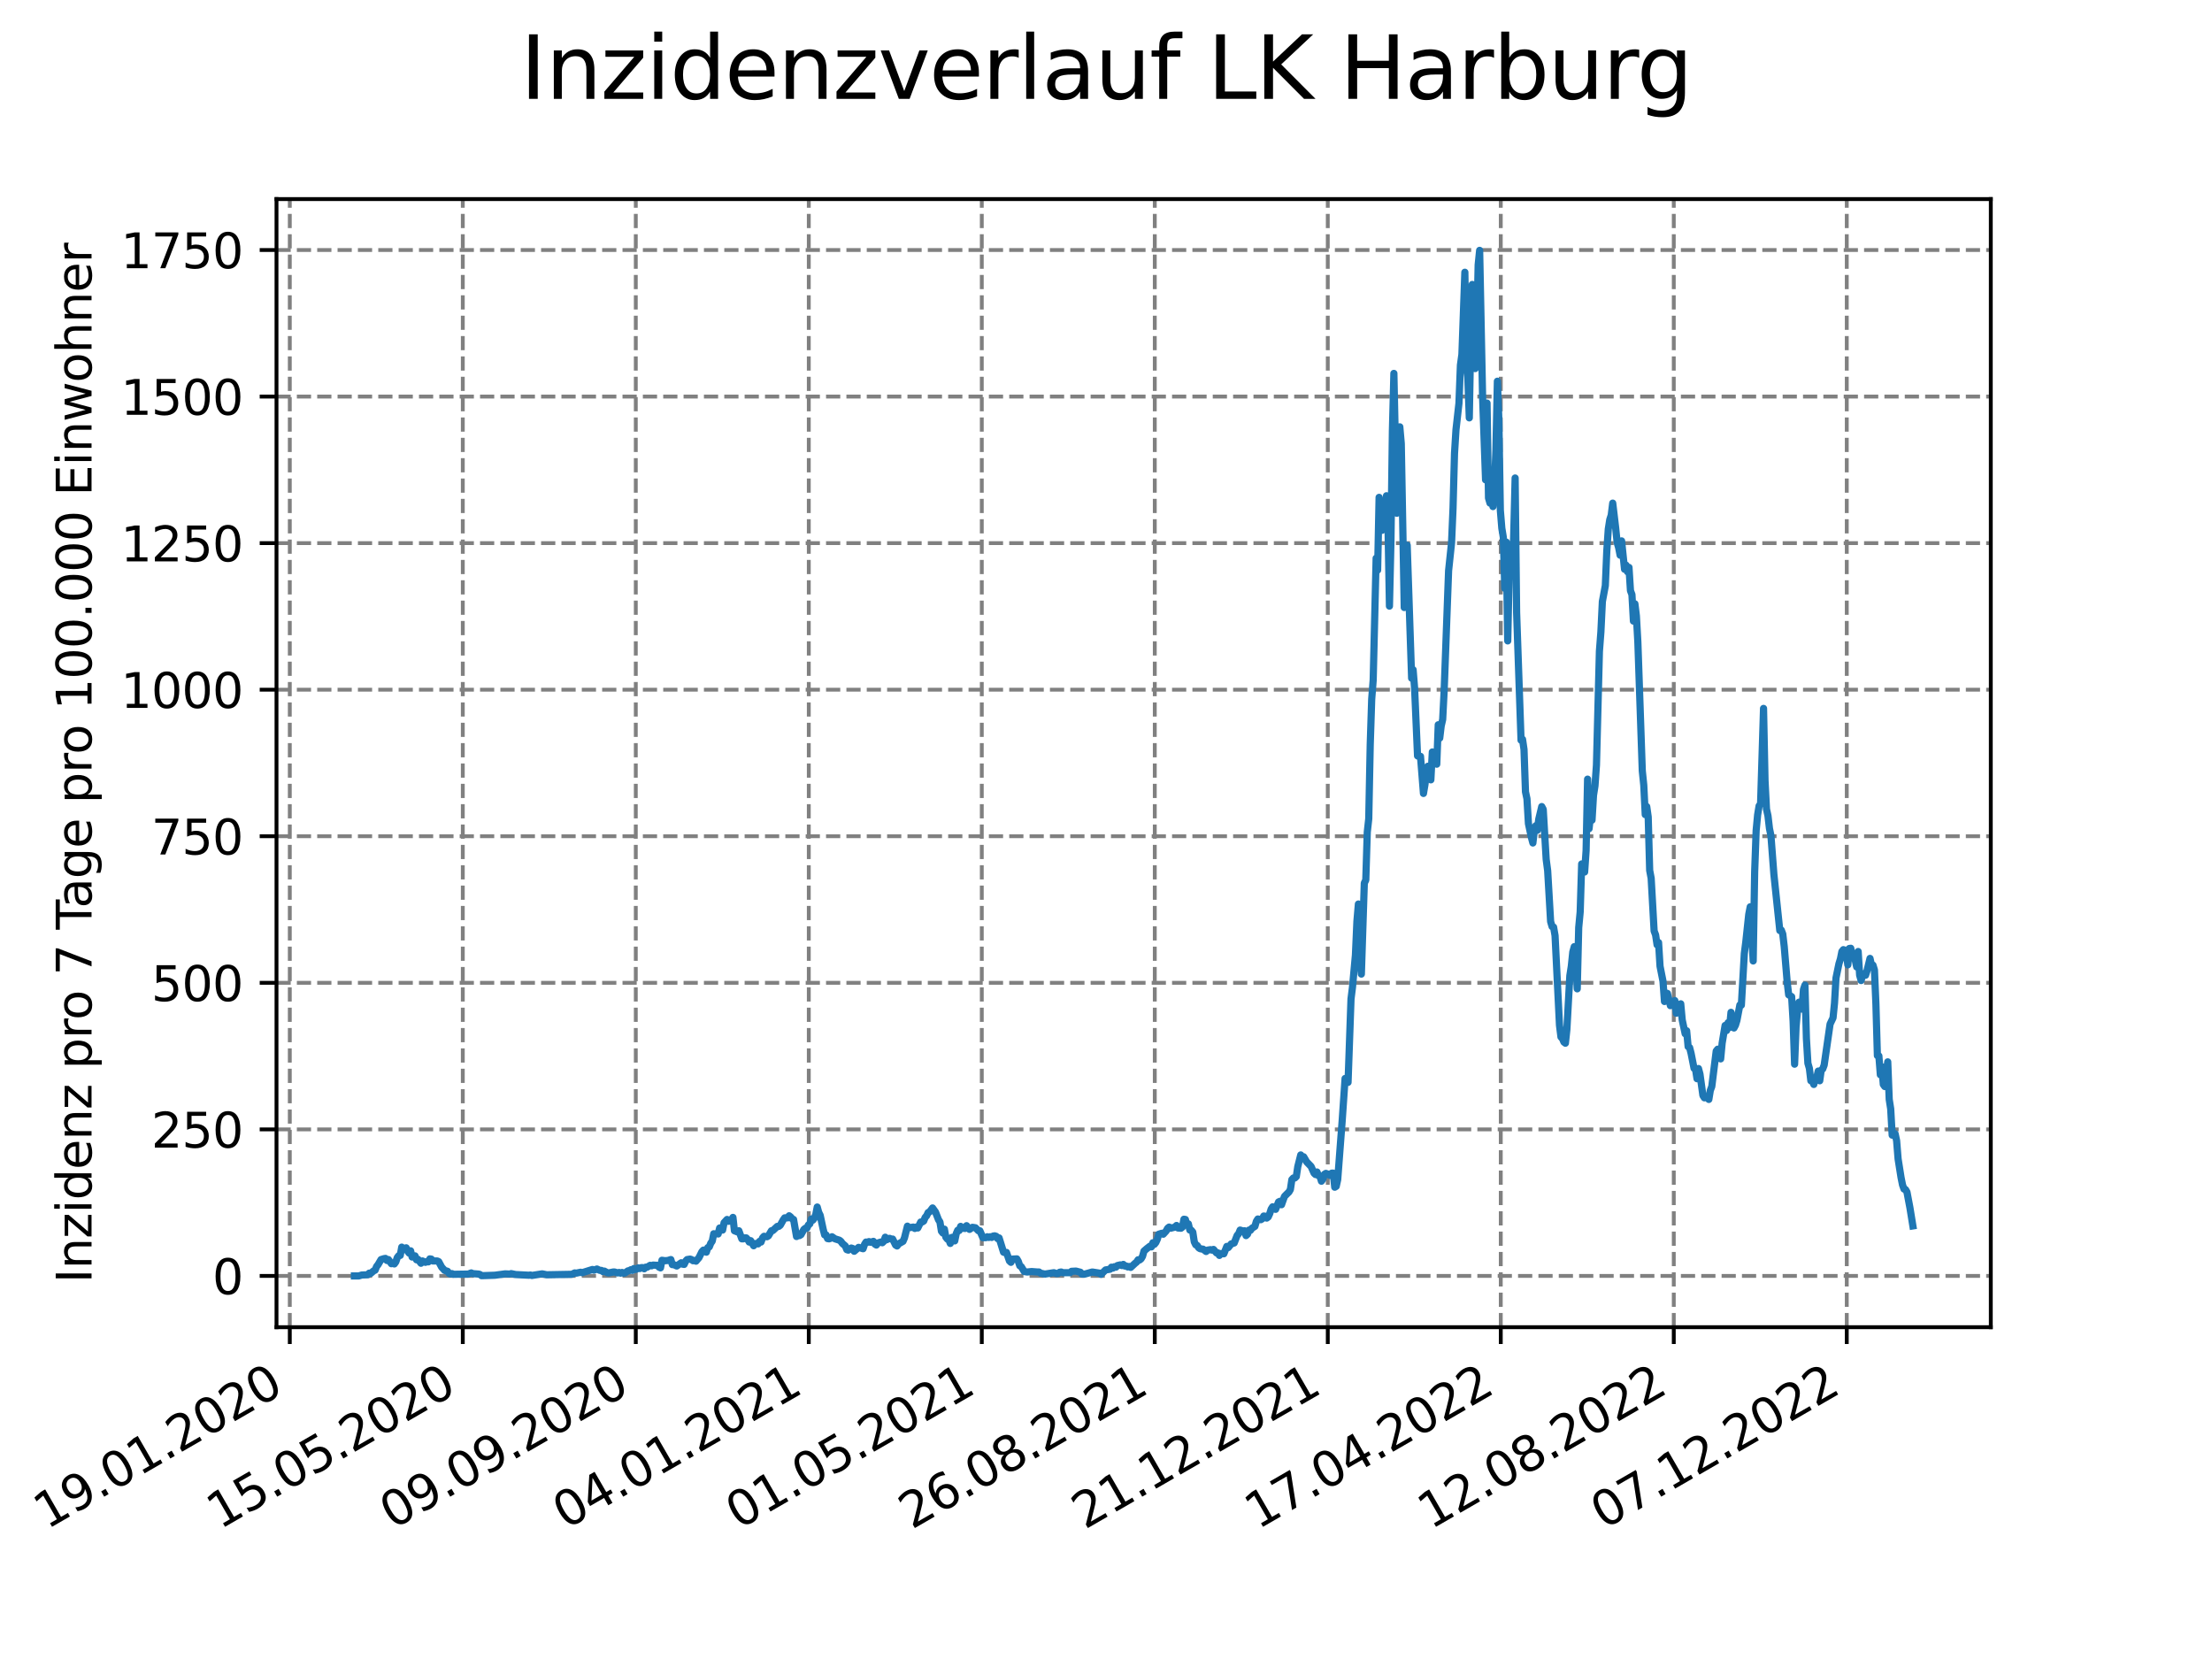 <?xml version="1.0" encoding="utf-8" standalone="no"?>
<!DOCTYPE svg PUBLIC "-//W3C//DTD SVG 1.1//EN"
  "http://www.w3.org/Graphics/SVG/1.1/DTD/svg11.dtd">
<svg xmlns:xlink="http://www.w3.org/1999/xlink" width="460.8pt" height="345.6pt" viewBox="0 0 460.8 345.6" xmlns="http://www.w3.org/2000/svg" version="1.1">
 <defs>
  <style type="text/css">*{stroke-linejoin: round; stroke-linecap: butt}</style>
 </defs>
 <g id="figure_1">
  <g id="patch_1">
   <path d="M 0 345.6 
L 460.8 345.6 
L 460.8 0 
L 0 0 
z
" style="fill: #ffffff"/>
  </g>
  <g id="axes_1">
   <g id="patch_2">
    <path d="M 57.6 276.48 
L 414.72 276.48 
L 414.72 41.472 
L 57.6 41.472 
z
" style="fill: #ffffff"/>
   </g>
   <g id="matplotlib.axis_1">
    <g id="xtick_1">
     <g id="line2d_1">
      <path d="M 60.37 276.48 
L 60.37 41.472 
" clip-path="url(#p1948a981d5)" style="fill: none; stroke-dasharray: 2.96,1.28; stroke-dashoffset: 0; stroke: #808080; stroke-width: 0.8"/>
     </g>
     <g id="line2d_2">
      <defs>
       <path id="ma5e45cc787" d="M 0 0 
L 0 3.5 
" style="stroke: #000000; stroke-width: 0.8"/>
      </defs>
      <g>
       <use xlink:href="#ma5e45cc787" x="60.37" y="276.48" style="stroke: #000000; stroke-width: 0.8"/>
      </g>
     </g>
     <g id="text_1">
      <!-- 19.01.2020 -->
      <g transform="translate(9.744 318.689) rotate(-30) scale(0.1 -0.1)">
       <defs>
        <path id="DejaVuSans-31" d="M 794 531 
L 1825 531 
L 1825 4091 
L 703 3866 
L 703 4441 
L 1819 4666 
L 2450 4666 
L 2450 531 
L 3481 531 
L 3481 0 
L 794 0 
L 794 531 
z
" transform="scale(0.016)"/>
        <path id="DejaVuSans-39" d="M 703 97 
L 703 672 
Q 941 559 1184 500 
Q 1428 441 1663 441 
Q 2288 441 2617 861 
Q 2947 1281 2994 2138 
Q 2813 1869 2534 1725 
Q 2256 1581 1919 1581 
Q 1219 1581 811 2004 
Q 403 2428 403 3163 
Q 403 3881 828 4315 
Q 1253 4750 1959 4750 
Q 2769 4750 3195 4129 
Q 3622 3509 3622 2328 
Q 3622 1225 3098 567 
Q 2575 -91 1691 -91 
Q 1453 -91 1209 -44 
Q 966 3 703 97 
z
M 1959 2075 
Q 2384 2075 2632 2365 
Q 2881 2656 2881 3163 
Q 2881 3666 2632 3958 
Q 2384 4250 1959 4250 
Q 1534 4250 1286 3958 
Q 1038 3666 1038 3163 
Q 1038 2656 1286 2365 
Q 1534 2075 1959 2075 
z
" transform="scale(0.016)"/>
        <path id="DejaVuSans-2e" d="M 684 794 
L 1344 794 
L 1344 0 
L 684 0 
L 684 794 
z
" transform="scale(0.016)"/>
        <path id="DejaVuSans-30" d="M 2034 4250 
Q 1547 4250 1301 3770 
Q 1056 3291 1056 2328 
Q 1056 1369 1301 889 
Q 1547 409 2034 409 
Q 2525 409 2770 889 
Q 3016 1369 3016 2328 
Q 3016 3291 2770 3770 
Q 2525 4250 2034 4250 
z
M 2034 4750 
Q 2819 4750 3233 4129 
Q 3647 3509 3647 2328 
Q 3647 1150 3233 529 
Q 2819 -91 2034 -91 
Q 1250 -91 836 529 
Q 422 1150 422 2328 
Q 422 3509 836 4129 
Q 1250 4750 2034 4750 
z
" transform="scale(0.016)"/>
        <path id="DejaVuSans-32" d="M 1228 531 
L 3431 531 
L 3431 0 
L 469 0 
L 469 531 
Q 828 903 1448 1529 
Q 2069 2156 2228 2338 
Q 2531 2678 2651 2914 
Q 2772 3150 2772 3378 
Q 2772 3750 2511 3984 
Q 2250 4219 1831 4219 
Q 1534 4219 1204 4116 
Q 875 4013 500 3803 
L 500 4441 
Q 881 4594 1212 4672 
Q 1544 4750 1819 4750 
Q 2544 4750 2975 4387 
Q 3406 4025 3406 3419 
Q 3406 3131 3298 2873 
Q 3191 2616 2906 2266 
Q 2828 2175 2409 1742 
Q 1991 1309 1228 531 
z
" transform="scale(0.016)"/>
       </defs>
       <use xlink:href="#DejaVuSans-31"/>
       <use xlink:href="#DejaVuSans-39" x="63.623"/>
       <use xlink:href="#DejaVuSans-2e" x="127.246"/>
       <use xlink:href="#DejaVuSans-30" x="159.033"/>
       <use xlink:href="#DejaVuSans-31" x="222.656"/>
       <use xlink:href="#DejaVuSans-2e" x="286.279"/>
       <use xlink:href="#DejaVuSans-32" x="318.066"/>
       <use xlink:href="#DejaVuSans-30" x="381.689"/>
       <use xlink:href="#DejaVuSans-32" x="445.312"/>
       <use xlink:href="#DejaVuSans-30" x="508.936"/>
      </g>
     </g>
    </g>
    <g id="xtick_2">
     <g id="line2d_3">
      <path d="M 96.408 276.48 
L 96.408 41.472 
" clip-path="url(#p1948a981d5)" style="fill: none; stroke-dasharray: 2.96,1.28; stroke-dashoffset: 0; stroke: #808080; stroke-width: 0.8"/>
     </g>
     <g id="line2d_4">
      <g>
       <use xlink:href="#ma5e45cc787" x="96.408" y="276.48" style="stroke: #000000; stroke-width: 0.8"/>
      </g>
     </g>
     <g id="text_2">
      <!-- 15.05.2020 -->
      <g transform="translate(45.783 318.689) rotate(-30) scale(0.1 -0.1)">
       <defs>
        <path id="DejaVuSans-35" d="M 691 4666 
L 3169 4666 
L 3169 4134 
L 1269 4134 
L 1269 2991 
Q 1406 3038 1543 3061 
Q 1681 3084 1819 3084 
Q 2600 3084 3056 2656 
Q 3513 2228 3513 1497 
Q 3513 744 3044 326 
Q 2575 -91 1722 -91 
Q 1428 -91 1123 -41 
Q 819 9 494 109 
L 494 744 
Q 775 591 1075 516 
Q 1375 441 1709 441 
Q 2250 441 2565 725 
Q 2881 1009 2881 1497 
Q 2881 1984 2565 2268 
Q 2250 2553 1709 2553 
Q 1456 2553 1204 2497 
Q 953 2441 691 2322 
L 691 4666 
z
" transform="scale(0.016)"/>
       </defs>
       <use xlink:href="#DejaVuSans-31"/>
       <use xlink:href="#DejaVuSans-35" x="63.623"/>
       <use xlink:href="#DejaVuSans-2e" x="127.246"/>
       <use xlink:href="#DejaVuSans-30" x="159.033"/>
       <use xlink:href="#DejaVuSans-35" x="222.656"/>
       <use xlink:href="#DejaVuSans-2e" x="286.279"/>
       <use xlink:href="#DejaVuSans-32" x="318.066"/>
       <use xlink:href="#DejaVuSans-30" x="381.689"/>
       <use xlink:href="#DejaVuSans-32" x="445.312"/>
       <use xlink:href="#DejaVuSans-30" x="508.936"/>
      </g>
     </g>
    </g>
    <g id="xtick_3">
     <g id="line2d_5">
      <path d="M 132.447 276.48 
L 132.447 41.472 
" clip-path="url(#p1948a981d5)" style="fill: none; stroke-dasharray: 2.96,1.28; stroke-dashoffset: 0; stroke: #808080; stroke-width: 0.8"/>
     </g>
     <g id="line2d_6">
      <g>
       <use xlink:href="#ma5e45cc787" x="132.447" y="276.48" style="stroke: #000000; stroke-width: 0.8"/>
      </g>
     </g>
     <g id="text_3">
      <!-- 09.09.2020 -->
      <g transform="translate(81.821 318.689) rotate(-30) scale(0.1 -0.1)">
       <use xlink:href="#DejaVuSans-30"/>
       <use xlink:href="#DejaVuSans-39" x="63.623"/>
       <use xlink:href="#DejaVuSans-2e" x="127.246"/>
       <use xlink:href="#DejaVuSans-30" x="159.033"/>
       <use xlink:href="#DejaVuSans-39" x="222.656"/>
       <use xlink:href="#DejaVuSans-2e" x="286.279"/>
       <use xlink:href="#DejaVuSans-32" x="318.066"/>
       <use xlink:href="#DejaVuSans-30" x="381.689"/>
       <use xlink:href="#DejaVuSans-32" x="445.312"/>
       <use xlink:href="#DejaVuSans-30" x="508.936"/>
      </g>
     </g>
    </g>
    <g id="xtick_4">
     <g id="line2d_7">
      <path d="M 168.485 276.48 
L 168.485 41.472 
" clip-path="url(#p1948a981d5)" style="fill: none; stroke-dasharray: 2.96,1.28; stroke-dashoffset: 0; stroke: #808080; stroke-width: 0.8"/>
     </g>
     <g id="line2d_8">
      <g>
       <use xlink:href="#ma5e45cc787" x="168.485" y="276.48" style="stroke: #000000; stroke-width: 0.8"/>
      </g>
     </g>
     <g id="text_4">
      <!-- 04.01.2021 -->
      <g transform="translate(117.86 318.689) rotate(-30) scale(0.1 -0.1)">
       <defs>
        <path id="DejaVuSans-34" d="M 2419 4116 
L 825 1625 
L 2419 1625 
L 2419 4116 
z
M 2253 4666 
L 3047 4666 
L 3047 1625 
L 3713 1625 
L 3713 1100 
L 3047 1100 
L 3047 0 
L 2419 0 
L 2419 1100 
L 313 1100 
L 313 1709 
L 2253 4666 
z
" transform="scale(0.016)"/>
       </defs>
       <use xlink:href="#DejaVuSans-30"/>
       <use xlink:href="#DejaVuSans-34" x="63.623"/>
       <use xlink:href="#DejaVuSans-2e" x="127.246"/>
       <use xlink:href="#DejaVuSans-30" x="159.033"/>
       <use xlink:href="#DejaVuSans-31" x="222.656"/>
       <use xlink:href="#DejaVuSans-2e" x="286.279"/>
       <use xlink:href="#DejaVuSans-32" x="318.066"/>
       <use xlink:href="#DejaVuSans-30" x="381.689"/>
       <use xlink:href="#DejaVuSans-32" x="445.312"/>
       <use xlink:href="#DejaVuSans-31" x="508.936"/>
      </g>
     </g>
    </g>
    <g id="xtick_5">
     <g id="line2d_9">
      <path d="M 204.524 276.48 
L 204.524 41.472 
" clip-path="url(#p1948a981d5)" style="fill: none; stroke-dasharray: 2.96,1.28; stroke-dashoffset: 0; stroke: #808080; stroke-width: 0.8"/>
     </g>
     <g id="line2d_10">
      <g>
       <use xlink:href="#ma5e45cc787" x="204.524" y="276.48" style="stroke: #000000; stroke-width: 0.8"/>
      </g>
     </g>
     <g id="text_5">
      <!-- 01.05.2021 -->
      <g transform="translate(153.898 318.689) rotate(-30) scale(0.1 -0.1)">
       <use xlink:href="#DejaVuSans-30"/>
       <use xlink:href="#DejaVuSans-31" x="63.623"/>
       <use xlink:href="#DejaVuSans-2e" x="127.246"/>
       <use xlink:href="#DejaVuSans-30" x="159.033"/>
       <use xlink:href="#DejaVuSans-35" x="222.656"/>
       <use xlink:href="#DejaVuSans-2e" x="286.279"/>
       <use xlink:href="#DejaVuSans-32" x="318.066"/>
       <use xlink:href="#DejaVuSans-30" x="381.689"/>
       <use xlink:href="#DejaVuSans-32" x="445.312"/>
       <use xlink:href="#DejaVuSans-31" x="508.936"/>
      </g>
     </g>
    </g>
    <g id="xtick_6">
     <g id="line2d_11">
      <path d="M 240.562 276.48 
L 240.562 41.472 
" clip-path="url(#p1948a981d5)" style="fill: none; stroke-dasharray: 2.96,1.28; stroke-dashoffset: 0; stroke: #808080; stroke-width: 0.8"/>
     </g>
     <g id="line2d_12">
      <g>
       <use xlink:href="#ma5e45cc787" x="240.562" y="276.48" style="stroke: #000000; stroke-width: 0.8"/>
      </g>
     </g>
     <g id="text_6">
      <!-- 26.08.2021 -->
      <g transform="translate(189.937 318.689) rotate(-30) scale(0.1 -0.1)">
       <defs>
        <path id="DejaVuSans-36" d="M 2113 2584 
Q 1688 2584 1439 2293 
Q 1191 2003 1191 1497 
Q 1191 994 1439 701 
Q 1688 409 2113 409 
Q 2538 409 2786 701 
Q 3034 994 3034 1497 
Q 3034 2003 2786 2293 
Q 2538 2584 2113 2584 
z
M 3366 4563 
L 3366 3988 
Q 3128 4100 2886 4159 
Q 2644 4219 2406 4219 
Q 1781 4219 1451 3797 
Q 1122 3375 1075 2522 
Q 1259 2794 1537 2939 
Q 1816 3084 2150 3084 
Q 2853 3084 3261 2657 
Q 3669 2231 3669 1497 
Q 3669 778 3244 343 
Q 2819 -91 2113 -91 
Q 1303 -91 875 529 
Q 447 1150 447 2328 
Q 447 3434 972 4092 
Q 1497 4750 2381 4750 
Q 2619 4750 2861 4703 
Q 3103 4656 3366 4563 
z
" transform="scale(0.016)"/>
        <path id="DejaVuSans-38" d="M 2034 2216 
Q 1584 2216 1326 1975 
Q 1069 1734 1069 1313 
Q 1069 891 1326 650 
Q 1584 409 2034 409 
Q 2484 409 2743 651 
Q 3003 894 3003 1313 
Q 3003 1734 2745 1975 
Q 2488 2216 2034 2216 
z
M 1403 2484 
Q 997 2584 770 2862 
Q 544 3141 544 3541 
Q 544 4100 942 4425 
Q 1341 4750 2034 4750 
Q 2731 4750 3128 4425 
Q 3525 4100 3525 3541 
Q 3525 3141 3298 2862 
Q 3072 2584 2669 2484 
Q 3125 2378 3379 2068 
Q 3634 1759 3634 1313 
Q 3634 634 3220 271 
Q 2806 -91 2034 -91 
Q 1263 -91 848 271 
Q 434 634 434 1313 
Q 434 1759 690 2068 
Q 947 2378 1403 2484 
z
M 1172 3481 
Q 1172 3119 1398 2916 
Q 1625 2713 2034 2713 
Q 2441 2713 2670 2916 
Q 2900 3119 2900 3481 
Q 2900 3844 2670 4047 
Q 2441 4250 2034 4250 
Q 1625 4250 1398 4047 
Q 1172 3844 1172 3481 
z
" transform="scale(0.016)"/>
       </defs>
       <use xlink:href="#DejaVuSans-32"/>
       <use xlink:href="#DejaVuSans-36" x="63.623"/>
       <use xlink:href="#DejaVuSans-2e" x="127.246"/>
       <use xlink:href="#DejaVuSans-30" x="159.033"/>
       <use xlink:href="#DejaVuSans-38" x="222.656"/>
       <use xlink:href="#DejaVuSans-2e" x="286.279"/>
       <use xlink:href="#DejaVuSans-32" x="318.066"/>
       <use xlink:href="#DejaVuSans-30" x="381.689"/>
       <use xlink:href="#DejaVuSans-32" x="445.312"/>
       <use xlink:href="#DejaVuSans-31" x="508.936"/>
      </g>
     </g>
    </g>
    <g id="xtick_7">
     <g id="line2d_13">
      <path d="M 276.601 276.48 
L 276.601 41.472 
" clip-path="url(#p1948a981d5)" style="fill: none; stroke-dasharray: 2.96,1.28; stroke-dashoffset: 0; stroke: #808080; stroke-width: 0.8"/>
     </g>
     <g id="line2d_14">
      <g>
       <use xlink:href="#ma5e45cc787" x="276.601" y="276.48" style="stroke: #000000; stroke-width: 0.8"/>
      </g>
     </g>
     <g id="text_7">
      <!-- 21.12.2021 -->
      <g transform="translate(225.975 318.689) rotate(-30) scale(0.1 -0.1)">
       <use xlink:href="#DejaVuSans-32"/>
       <use xlink:href="#DejaVuSans-31" x="63.623"/>
       <use xlink:href="#DejaVuSans-2e" x="127.246"/>
       <use xlink:href="#DejaVuSans-31" x="159.033"/>
       <use xlink:href="#DejaVuSans-32" x="222.656"/>
       <use xlink:href="#DejaVuSans-2e" x="286.279"/>
       <use xlink:href="#DejaVuSans-32" x="318.066"/>
       <use xlink:href="#DejaVuSans-30" x="381.689"/>
       <use xlink:href="#DejaVuSans-32" x="445.312"/>
       <use xlink:href="#DejaVuSans-31" x="508.936"/>
      </g>
     </g>
    </g>
    <g id="xtick_8">
     <g id="line2d_15">
      <path d="M 312.639 276.48 
L 312.639 41.472 
" clip-path="url(#p1948a981d5)" style="fill: none; stroke-dasharray: 2.96,1.28; stroke-dashoffset: 0; stroke: #808080; stroke-width: 0.8"/>
     </g>
     <g id="line2d_16">
      <g>
       <use xlink:href="#ma5e45cc787" x="312.639" y="276.48" style="stroke: #000000; stroke-width: 0.8"/>
      </g>
     </g>
     <g id="text_8">
      <!-- 17.04.2022 -->
      <g transform="translate(262.014 318.689) rotate(-30) scale(0.1 -0.1)">
       <defs>
        <path id="DejaVuSans-37" d="M 525 4666 
L 3525 4666 
L 3525 4397 
L 1831 0 
L 1172 0 
L 2766 4134 
L 525 4134 
L 525 4666 
z
" transform="scale(0.016)"/>
       </defs>
       <use xlink:href="#DejaVuSans-31"/>
       <use xlink:href="#DejaVuSans-37" x="63.623"/>
       <use xlink:href="#DejaVuSans-2e" x="127.246"/>
       <use xlink:href="#DejaVuSans-30" x="159.033"/>
       <use xlink:href="#DejaVuSans-34" x="222.656"/>
       <use xlink:href="#DejaVuSans-2e" x="286.279"/>
       <use xlink:href="#DejaVuSans-32" x="318.066"/>
       <use xlink:href="#DejaVuSans-30" x="381.689"/>
       <use xlink:href="#DejaVuSans-32" x="445.312"/>
       <use xlink:href="#DejaVuSans-32" x="508.936"/>
      </g>
     </g>
    </g>
    <g id="xtick_9">
     <g id="line2d_17">
      <path d="M 348.678 276.48 
L 348.678 41.472 
" clip-path="url(#p1948a981d5)" style="fill: none; stroke-dasharray: 2.96,1.28; stroke-dashoffset: 0; stroke: #808080; stroke-width: 0.8"/>
     </g>
     <g id="line2d_18">
      <g>
       <use xlink:href="#ma5e45cc787" x="348.678" y="276.48" style="stroke: #000000; stroke-width: 0.8"/>
      </g>
     </g>
     <g id="text_9">
      <!-- 12.08.2022 -->
      <g transform="translate(298.052 318.689) rotate(-30) scale(0.1 -0.1)">
       <use xlink:href="#DejaVuSans-31"/>
       <use xlink:href="#DejaVuSans-32" x="63.623"/>
       <use xlink:href="#DejaVuSans-2e" x="127.246"/>
       <use xlink:href="#DejaVuSans-30" x="159.033"/>
       <use xlink:href="#DejaVuSans-38" x="222.656"/>
       <use xlink:href="#DejaVuSans-2e" x="286.279"/>
       <use xlink:href="#DejaVuSans-32" x="318.066"/>
       <use xlink:href="#DejaVuSans-30" x="381.689"/>
       <use xlink:href="#DejaVuSans-32" x="445.312"/>
       <use xlink:href="#DejaVuSans-32" x="508.936"/>
      </g>
     </g>
    </g>
    <g id="xtick_10">
     <g id="line2d_19">
      <path d="M 384.716 276.48 
L 384.716 41.472 
" clip-path="url(#p1948a981d5)" style="fill: none; stroke-dasharray: 2.96,1.28; stroke-dashoffset: 0; stroke: #808080; stroke-width: 0.8"/>
     </g>
     <g id="line2d_20">
      <g>
       <use xlink:href="#ma5e45cc787" x="384.716" y="276.48" style="stroke: #000000; stroke-width: 0.8"/>
      </g>
     </g>
     <g id="text_10">
      <!-- 07.12.2022 -->
      <g transform="translate(334.091 318.689) rotate(-30) scale(0.1 -0.1)">
       <use xlink:href="#DejaVuSans-30"/>
       <use xlink:href="#DejaVuSans-37" x="63.623"/>
       <use xlink:href="#DejaVuSans-2e" x="127.246"/>
       <use xlink:href="#DejaVuSans-31" x="159.033"/>
       <use xlink:href="#DejaVuSans-32" x="222.656"/>
       <use xlink:href="#DejaVuSans-2e" x="286.279"/>
       <use xlink:href="#DejaVuSans-32" x="318.066"/>
       <use xlink:href="#DejaVuSans-30" x="381.689"/>
       <use xlink:href="#DejaVuSans-32" x="445.312"/>
       <use xlink:href="#DejaVuSans-32" x="508.936"/>
      </g>
     </g>
    </g>
   </g>
   <g id="matplotlib.axis_2">
    <g id="ytick_1">
     <g id="line2d_21">
      <path d="M 57.6 265.798 
L 414.72 265.798 
" clip-path="url(#p1948a981d5)" style="fill: none; stroke-dasharray: 2.96,1.28; stroke-dashoffset: 0; stroke: #808080; stroke-width: 0.8"/>
     </g>
     <g id="line2d_22">
      <defs>
       <path id="m1cd45659aa" d="M 0 0 
L -3.5 0 
" style="stroke: #000000; stroke-width: 0.8"/>
      </defs>
      <g>
       <use xlink:href="#m1cd45659aa" x="57.6" y="265.798" style="stroke: #000000; stroke-width: 0.8"/>
      </g>
     </g>
     <g id="text_11">
      <!-- 0 -->
      <g transform="translate(44.237 269.597) scale(0.1 -0.1)">
       <use xlink:href="#DejaVuSans-30"/>
      </g>
     </g>
    </g>
    <g id="ytick_2">
     <g id="line2d_23">
      <path d="M 57.6 235.267 
L 414.72 235.267 
" clip-path="url(#p1948a981d5)" style="fill: none; stroke-dasharray: 2.96,1.28; stroke-dashoffset: 0; stroke: #808080; stroke-width: 0.8"/>
     </g>
     <g id="line2d_24">
      <g>
       <use xlink:href="#m1cd45659aa" x="57.6" y="235.267" style="stroke: #000000; stroke-width: 0.8"/>
      </g>
     </g>
     <g id="text_12">
      <!-- 250 -->
      <g transform="translate(31.512 239.066) scale(0.1 -0.1)">
       <use xlink:href="#DejaVuSans-32"/>
       <use xlink:href="#DejaVuSans-35" x="63.623"/>
       <use xlink:href="#DejaVuSans-30" x="127.246"/>
      </g>
     </g>
    </g>
    <g id="ytick_3">
     <g id="line2d_25">
      <path d="M 57.6 204.736 
L 414.72 204.736 
" clip-path="url(#p1948a981d5)" style="fill: none; stroke-dasharray: 2.96,1.28; stroke-dashoffset: 0; stroke: #808080; stroke-width: 0.8"/>
     </g>
     <g id="line2d_26">
      <g>
       <use xlink:href="#m1cd45659aa" x="57.6" y="204.736" style="stroke: #000000; stroke-width: 0.8"/>
      </g>
     </g>
     <g id="text_13">
      <!-- 500 -->
      <g transform="translate(31.512 208.535) scale(0.1 -0.1)">
       <use xlink:href="#DejaVuSans-35"/>
       <use xlink:href="#DejaVuSans-30" x="63.623"/>
       <use xlink:href="#DejaVuSans-30" x="127.246"/>
      </g>
     </g>
    </g>
    <g id="ytick_4">
     <g id="line2d_27">
      <path d="M 57.6 174.205 
L 414.72 174.205 
" clip-path="url(#p1948a981d5)" style="fill: none; stroke-dasharray: 2.96,1.28; stroke-dashoffset: 0; stroke: #808080; stroke-width: 0.8"/>
     </g>
     <g id="line2d_28">
      <g>
       <use xlink:href="#m1cd45659aa" x="57.6" y="174.205" style="stroke: #000000; stroke-width: 0.8"/>
      </g>
     </g>
     <g id="text_14">
      <!-- 750 -->
      <g transform="translate(31.512 178.004) scale(0.1 -0.1)">
       <use xlink:href="#DejaVuSans-37"/>
       <use xlink:href="#DejaVuSans-35" x="63.623"/>
       <use xlink:href="#DejaVuSans-30" x="127.246"/>
      </g>
     </g>
    </g>
    <g id="ytick_5">
     <g id="line2d_29">
      <path d="M 57.6 143.673 
L 414.72 143.673 
" clip-path="url(#p1948a981d5)" style="fill: none; stroke-dasharray: 2.96,1.28; stroke-dashoffset: 0; stroke: #808080; stroke-width: 0.8"/>
     </g>
     <g id="line2d_30">
      <g>
       <use xlink:href="#m1cd45659aa" x="57.6" y="143.673" style="stroke: #000000; stroke-width: 0.8"/>
      </g>
     </g>
     <g id="text_15">
      <!-- 1000 -->
      <g transform="translate(25.15 147.473) scale(0.1 -0.1)">
       <use xlink:href="#DejaVuSans-31"/>
       <use xlink:href="#DejaVuSans-30" x="63.623"/>
       <use xlink:href="#DejaVuSans-30" x="127.246"/>
       <use xlink:href="#DejaVuSans-30" x="190.869"/>
      </g>
     </g>
    </g>
    <g id="ytick_6">
     <g id="line2d_31">
      <path d="M 57.6 113.142 
L 414.72 113.142 
" clip-path="url(#p1948a981d5)" style="fill: none; stroke-dasharray: 2.96,1.28; stroke-dashoffset: 0; stroke: #808080; stroke-width: 0.8"/>
     </g>
     <g id="line2d_32">
      <g>
       <use xlink:href="#m1cd45659aa" x="57.6" y="113.142" style="stroke: #000000; stroke-width: 0.8"/>
      </g>
     </g>
     <g id="text_16">
      <!-- 1250 -->
      <g transform="translate(25.15 116.942) scale(0.1 -0.1)">
       <use xlink:href="#DejaVuSans-31"/>
       <use xlink:href="#DejaVuSans-32" x="63.623"/>
       <use xlink:href="#DejaVuSans-35" x="127.246"/>
       <use xlink:href="#DejaVuSans-30" x="190.869"/>
      </g>
     </g>
    </g>
    <g id="ytick_7">
     <g id="line2d_33">
      <path d="M 57.6 82.611 
L 414.72 82.611 
" clip-path="url(#p1948a981d5)" style="fill: none; stroke-dasharray: 2.96,1.28; stroke-dashoffset: 0; stroke: #808080; stroke-width: 0.8"/>
     </g>
     <g id="line2d_34">
      <g>
       <use xlink:href="#m1cd45659aa" x="57.6" y="82.611" style="stroke: #000000; stroke-width: 0.8"/>
      </g>
     </g>
     <g id="text_17">
      <!-- 1500 -->
      <g transform="translate(25.15 86.41) scale(0.1 -0.1)">
       <use xlink:href="#DejaVuSans-31"/>
       <use xlink:href="#DejaVuSans-35" x="63.623"/>
       <use xlink:href="#DejaVuSans-30" x="127.246"/>
       <use xlink:href="#DejaVuSans-30" x="190.869"/>
      </g>
     </g>
    </g>
    <g id="ytick_8">
     <g id="line2d_35">
      <path d="M 57.6 52.08 
L 414.72 52.08 
" clip-path="url(#p1948a981d5)" style="fill: none; stroke-dasharray: 2.96,1.28; stroke-dashoffset: 0; stroke: #808080; stroke-width: 0.8"/>
     </g>
     <g id="line2d_36">
      <g>
       <use xlink:href="#m1cd45659aa" x="57.6" y="52.08" style="stroke: #000000; stroke-width: 0.8"/>
      </g>
     </g>
     <g id="text_18">
      <!-- 1750 -->
      <g transform="translate(25.15 55.879) scale(0.1 -0.1)">
       <use xlink:href="#DejaVuSans-31"/>
       <use xlink:href="#DejaVuSans-37" x="63.623"/>
       <use xlink:href="#DejaVuSans-35" x="127.246"/>
       <use xlink:href="#DejaVuSans-30" x="190.869"/>
      </g>
     </g>
    </g>
    <g id="text_19">
     <!-- Inzidenz pro 7 Tage pro 100.000 Einwohner -->
     <g transform="translate(19.07 267.301) rotate(-90) scale(0.1 -0.1)">
      <defs>
       <path id="DejaVuSans-49" d="M 628 4666 
L 1259 4666 
L 1259 0 
L 628 0 
L 628 4666 
z
" transform="scale(0.016)"/>
       <path id="DejaVuSans-6e" d="M 3513 2113 
L 3513 0 
L 2938 0 
L 2938 2094 
Q 2938 2591 2744 2837 
Q 2550 3084 2163 3084 
Q 1697 3084 1428 2787 
Q 1159 2491 1159 1978 
L 1159 0 
L 581 0 
L 581 3500 
L 1159 3500 
L 1159 2956 
Q 1366 3272 1645 3428 
Q 1925 3584 2291 3584 
Q 2894 3584 3203 3211 
Q 3513 2838 3513 2113 
z
" transform="scale(0.016)"/>
       <path id="DejaVuSans-7a" d="M 353 3500 
L 3084 3500 
L 3084 2975 
L 922 459 
L 3084 459 
L 3084 0 
L 275 0 
L 275 525 
L 2438 3041 
L 353 3041 
L 353 3500 
z
" transform="scale(0.016)"/>
       <path id="DejaVuSans-69" d="M 603 3500 
L 1178 3500 
L 1178 0 
L 603 0 
L 603 3500 
z
M 603 4863 
L 1178 4863 
L 1178 4134 
L 603 4134 
L 603 4863 
z
" transform="scale(0.016)"/>
       <path id="DejaVuSans-64" d="M 2906 2969 
L 2906 4863 
L 3481 4863 
L 3481 0 
L 2906 0 
L 2906 525 
Q 2725 213 2448 61 
Q 2172 -91 1784 -91 
Q 1150 -91 751 415 
Q 353 922 353 1747 
Q 353 2572 751 3078 
Q 1150 3584 1784 3584 
Q 2172 3584 2448 3432 
Q 2725 3281 2906 2969 
z
M 947 1747 
Q 947 1113 1208 752 
Q 1469 391 1925 391 
Q 2381 391 2643 752 
Q 2906 1113 2906 1747 
Q 2906 2381 2643 2742 
Q 2381 3103 1925 3103 
Q 1469 3103 1208 2742 
Q 947 2381 947 1747 
z
" transform="scale(0.016)"/>
       <path id="DejaVuSans-65" d="M 3597 1894 
L 3597 1613 
L 953 1613 
Q 991 1019 1311 708 
Q 1631 397 2203 397 
Q 2534 397 2845 478 
Q 3156 559 3463 722 
L 3463 178 
Q 3153 47 2828 -22 
Q 2503 -91 2169 -91 
Q 1331 -91 842 396 
Q 353 884 353 1716 
Q 353 2575 817 3079 
Q 1281 3584 2069 3584 
Q 2775 3584 3186 3129 
Q 3597 2675 3597 1894 
z
M 3022 2063 
Q 3016 2534 2758 2815 
Q 2500 3097 2075 3097 
Q 1594 3097 1305 2825 
Q 1016 2553 972 2059 
L 3022 2063 
z
" transform="scale(0.016)"/>
       <path id="DejaVuSans-20" transform="scale(0.016)"/>
       <path id="DejaVuSans-70" d="M 1159 525 
L 1159 -1331 
L 581 -1331 
L 581 3500 
L 1159 3500 
L 1159 2969 
Q 1341 3281 1617 3432 
Q 1894 3584 2278 3584 
Q 2916 3584 3314 3078 
Q 3713 2572 3713 1747 
Q 3713 922 3314 415 
Q 2916 -91 2278 -91 
Q 1894 -91 1617 61 
Q 1341 213 1159 525 
z
M 3116 1747 
Q 3116 2381 2855 2742 
Q 2594 3103 2138 3103 
Q 1681 3103 1420 2742 
Q 1159 2381 1159 1747 
Q 1159 1113 1420 752 
Q 1681 391 2138 391 
Q 2594 391 2855 752 
Q 3116 1113 3116 1747 
z
" transform="scale(0.016)"/>
       <path id="DejaVuSans-72" d="M 2631 2963 
Q 2534 3019 2420 3045 
Q 2306 3072 2169 3072 
Q 1681 3072 1420 2755 
Q 1159 2438 1159 1844 
L 1159 0 
L 581 0 
L 581 3500 
L 1159 3500 
L 1159 2956 
Q 1341 3275 1631 3429 
Q 1922 3584 2338 3584 
Q 2397 3584 2469 3576 
Q 2541 3569 2628 3553 
L 2631 2963 
z
" transform="scale(0.016)"/>
       <path id="DejaVuSans-6f" d="M 1959 3097 
Q 1497 3097 1228 2736 
Q 959 2375 959 1747 
Q 959 1119 1226 758 
Q 1494 397 1959 397 
Q 2419 397 2687 759 
Q 2956 1122 2956 1747 
Q 2956 2369 2687 2733 
Q 2419 3097 1959 3097 
z
M 1959 3584 
Q 2709 3584 3137 3096 
Q 3566 2609 3566 1747 
Q 3566 888 3137 398 
Q 2709 -91 1959 -91 
Q 1206 -91 779 398 
Q 353 888 353 1747 
Q 353 2609 779 3096 
Q 1206 3584 1959 3584 
z
" transform="scale(0.016)"/>
       <path id="DejaVuSans-54" d="M -19 4666 
L 3928 4666 
L 3928 4134 
L 2272 4134 
L 2272 0 
L 1638 0 
L 1638 4134 
L -19 4134 
L -19 4666 
z
" transform="scale(0.016)"/>
       <path id="DejaVuSans-61" d="M 2194 1759 
Q 1497 1759 1228 1600 
Q 959 1441 959 1056 
Q 959 750 1161 570 
Q 1363 391 1709 391 
Q 2188 391 2477 730 
Q 2766 1069 2766 1631 
L 2766 1759 
L 2194 1759 
z
M 3341 1997 
L 3341 0 
L 2766 0 
L 2766 531 
Q 2569 213 2275 61 
Q 1981 -91 1556 -91 
Q 1019 -91 701 211 
Q 384 513 384 1019 
Q 384 1609 779 1909 
Q 1175 2209 1959 2209 
L 2766 2209 
L 2766 2266 
Q 2766 2663 2505 2880 
Q 2244 3097 1772 3097 
Q 1472 3097 1187 3025 
Q 903 2953 641 2809 
L 641 3341 
Q 956 3463 1253 3523 
Q 1550 3584 1831 3584 
Q 2591 3584 2966 3190 
Q 3341 2797 3341 1997 
z
" transform="scale(0.016)"/>
       <path id="DejaVuSans-67" d="M 2906 1791 
Q 2906 2416 2648 2759 
Q 2391 3103 1925 3103 
Q 1463 3103 1205 2759 
Q 947 2416 947 1791 
Q 947 1169 1205 825 
Q 1463 481 1925 481 
Q 2391 481 2648 825 
Q 2906 1169 2906 1791 
z
M 3481 434 
Q 3481 -459 3084 -895 
Q 2688 -1331 1869 -1331 
Q 1566 -1331 1297 -1286 
Q 1028 -1241 775 -1147 
L 775 -588 
Q 1028 -725 1275 -790 
Q 1522 -856 1778 -856 
Q 2344 -856 2625 -561 
Q 2906 -266 2906 331 
L 2906 616 
Q 2728 306 2450 153 
Q 2172 0 1784 0 
Q 1141 0 747 490 
Q 353 981 353 1791 
Q 353 2603 747 3093 
Q 1141 3584 1784 3584 
Q 2172 3584 2450 3431 
Q 2728 3278 2906 2969 
L 2906 3500 
L 3481 3500 
L 3481 434 
z
" transform="scale(0.016)"/>
       <path id="DejaVuSans-45" d="M 628 4666 
L 3578 4666 
L 3578 4134 
L 1259 4134 
L 1259 2753 
L 3481 2753 
L 3481 2222 
L 1259 2222 
L 1259 531 
L 3634 531 
L 3634 0 
L 628 0 
L 628 4666 
z
" transform="scale(0.016)"/>
       <path id="DejaVuSans-77" d="M 269 3500 
L 844 3500 
L 1563 769 
L 2278 3500 
L 2956 3500 
L 3675 769 
L 4391 3500 
L 4966 3500 
L 4050 0 
L 3372 0 
L 2619 2869 
L 1863 0 
L 1184 0 
L 269 3500 
z
" transform="scale(0.016)"/>
       <path id="DejaVuSans-68" d="M 3513 2113 
L 3513 0 
L 2938 0 
L 2938 2094 
Q 2938 2591 2744 2837 
Q 2550 3084 2163 3084 
Q 1697 3084 1428 2787 
Q 1159 2491 1159 1978 
L 1159 0 
L 581 0 
L 581 4863 
L 1159 4863 
L 1159 2956 
Q 1366 3272 1645 3428 
Q 1925 3584 2291 3584 
Q 2894 3584 3203 3211 
Q 3513 2838 3513 2113 
z
" transform="scale(0.016)"/>
      </defs>
      <use xlink:href="#DejaVuSans-49"/>
      <use xlink:href="#DejaVuSans-6e" x="29.492"/>
      <use xlink:href="#DejaVuSans-7a" x="92.871"/>
      <use xlink:href="#DejaVuSans-69" x="145.361"/>
      <use xlink:href="#DejaVuSans-64" x="173.145"/>
      <use xlink:href="#DejaVuSans-65" x="236.621"/>
      <use xlink:href="#DejaVuSans-6e" x="298.145"/>
      <use xlink:href="#DejaVuSans-7a" x="361.523"/>
      <use xlink:href="#DejaVuSans-20" x="414.014"/>
      <use xlink:href="#DejaVuSans-70" x="445.801"/>
      <use xlink:href="#DejaVuSans-72" x="509.277"/>
      <use xlink:href="#DejaVuSans-6f" x="548.141"/>
      <use xlink:href="#DejaVuSans-20" x="609.322"/>
      <use xlink:href="#DejaVuSans-37" x="641.109"/>
      <use xlink:href="#DejaVuSans-20" x="704.732"/>
      <use xlink:href="#DejaVuSans-54" x="736.52"/>
      <use xlink:href="#DejaVuSans-61" x="781.104"/>
      <use xlink:href="#DejaVuSans-67" x="842.383"/>
      <use xlink:href="#DejaVuSans-65" x="905.859"/>
      <use xlink:href="#DejaVuSans-20" x="967.383"/>
      <use xlink:href="#DejaVuSans-70" x="999.17"/>
      <use xlink:href="#DejaVuSans-72" x="1062.646"/>
      <use xlink:href="#DejaVuSans-6f" x="1101.51"/>
      <use xlink:href="#DejaVuSans-20" x="1162.691"/>
      <use xlink:href="#DejaVuSans-31" x="1194.479"/>
      <use xlink:href="#DejaVuSans-30" x="1258.102"/>
      <use xlink:href="#DejaVuSans-30" x="1321.725"/>
      <use xlink:href="#DejaVuSans-2e" x="1385.348"/>
      <use xlink:href="#DejaVuSans-30" x="1417.135"/>
      <use xlink:href="#DejaVuSans-30" x="1480.758"/>
      <use xlink:href="#DejaVuSans-30" x="1544.381"/>
      <use xlink:href="#DejaVuSans-20" x="1608.004"/>
      <use xlink:href="#DejaVuSans-45" x="1639.791"/>
      <use xlink:href="#DejaVuSans-69" x="1702.975"/>
      <use xlink:href="#DejaVuSans-6e" x="1730.758"/>
      <use xlink:href="#DejaVuSans-77" x="1794.137"/>
      <use xlink:href="#DejaVuSans-6f" x="1875.924"/>
      <use xlink:href="#DejaVuSans-68" x="1937.105"/>
      <use xlink:href="#DejaVuSans-6e" x="2000.484"/>
      <use xlink:href="#DejaVuSans-65" x="2063.863"/>
      <use xlink:href="#DejaVuSans-72" x="2125.387"/>
     </g>
    </g>
   </g>
   <g id="line2d_37">
    <path d="M 73.833 265.798 
L 74.757 265.798 
L 75.373 265.606 
L 76.605 265.558 
L 76.913 265.222 
L 77.221 265.27 
L 77.837 264.742 
L 78.145 264.598 
L 78.453 263.83 
L 78.761 263.446 
L 79.377 262.39 
L 79.993 262.198 
L 80.301 262.15 
L 80.609 262.582 
L 80.917 262.39 
L 81.533 263.254 
L 81.841 263.11 
L 82.149 263.302 
L 82.457 262.87 
L 82.765 261.958 
L 83.073 261.574 
L 83.381 261.526 
L 83.689 259.798 
L 83.997 260.134 
L 84.305 260.134 
L 84.613 259.942 
L 84.921 260.662 
L 85.23 261.046 
L 85.538 260.566 
L 85.846 261.862 
L 86.462 261.622 
L 86.77 262.438 
L 87.078 262.342 
L 87.694 263.158 
L 88.002 262.678 
L 88.618 262.966 
L 88.926 262.822 
L 89.234 262.87 
L 89.542 262.246 
L 89.85 262.294 
L 90.158 262.678 
L 91.082 262.678 
L 91.39 262.822 
L 92.006 263.974 
L 92.622 264.646 
L 93.238 264.838 
L 93.546 265.27 
L 93.854 265.414 
L 94.162 265.318 
L 94.47 265.462 
L 97.55 265.414 
L 98.166 265.174 
L 98.474 265.318 
L 99.707 265.414 
L 100.015 265.51 
L 100.323 265.75 
L 103.095 265.654 
L 105.251 265.366 
L 106.175 265.414 
L 106.483 265.318 
L 107.407 265.51 
L 109.255 265.606 
L 110.179 265.654 
L 110.487 265.606 
L 110.795 265.702 
L 112.951 265.366 
L 113.876 265.558 
L 119.112 265.462 
L 119.728 265.174 
L 120.036 265.222 
L 120.96 265.03 
L 121.268 265.126 
L 123.424 264.454 
L 123.732 264.598 
L 124.348 264.358 
L 124.964 264.646 
L 125.272 264.646 
L 125.58 264.886 
L 125.888 264.79 
L 126.504 265.126 
L 126.812 265.174 
L 127.736 264.982 
L 128.044 264.982 
L 128.661 265.174 
L 128.969 265.078 
L 129.277 265.222 
L 129.585 265.078 
L 129.893 265.222 
L 130.201 265.174 
L 130.817 264.742 
L 131.125 264.694 
L 131.433 264.502 
L 131.741 264.646 
L 132.049 264.262 
L 132.357 264.454 
L 132.665 264.358 
L 132.973 264.118 
L 133.281 264.262 
L 133.589 264.07 
L 133.897 264.07 
L 134.205 264.31 
L 134.513 263.974 
L 134.821 263.974 
L 135.437 263.59 
L 135.745 263.686 
L 136.053 263.542 
L 136.977 263.59 
L 137.285 263.974 
L 137.593 264.118 
L 137.901 262.534 
L 138.517 262.63 
L 139.133 262.582 
L 139.749 262.39 
L 140.057 263.446 
L 140.365 263.446 
L 140.981 263.734 
L 141.905 263.062 
L 142.213 263.35 
L 142.521 263.398 
L 142.83 262.726 
L 143.138 262.39 
L 143.754 262.294 
L 144.062 262.39 
L 144.37 262.63 
L 144.678 262.582 
L 144.986 262.726 
L 145.602 262.006 
L 146.218 260.758 
L 146.526 260.422 
L 146.834 260.422 
L 147.142 260.854 
L 147.45 259.894 
L 147.758 259.75 
L 148.066 258.982 
L 148.374 258.55 
L 148.682 257.014 
L 148.99 257.062 
L 149.298 256.966 
L 149.606 257.062 
L 149.914 255.814 
L 150.53 256.246 
L 150.838 254.71 
L 151.454 254.038 
L 151.762 254.422 
L 152.07 254.182 
L 152.378 254.086 
L 152.686 253.606 
L 152.994 256.39 
L 153.61 256.63 
L 153.918 256.39 
L 154.534 258.07 
L 154.842 258.07 
L 155.15 257.878 
L 155.458 257.878 
L 155.766 258.214 
L 156.074 258.742 
L 156.382 258.454 
L 156.999 259.51 
L 157.307 259.078 
L 157.615 259.03 
L 157.923 259.126 
L 158.231 258.598 
L 158.539 258.742 
L 158.847 257.878 
L 159.155 257.542 
L 159.771 257.638 
L 160.079 257.446 
L 160.695 256.39 
L 161.003 256.342 
L 161.927 255.478 
L 162.235 255.478 
L 162.543 255.238 
L 163.159 254.134 
L 163.467 253.702 
L 164.083 253.702 
L 164.391 253.27 
L 164.699 253.51 
L 165.007 253.894 
L 165.315 254.038 
L 165.931 257.59 
L 166.239 257.35 
L 166.547 257.398 
L 166.855 257.206 
L 167.471 256.102 
L 167.779 255.862 
L 168.087 255.862 
L 168.395 255.19 
L 168.703 254.95 
L 169.011 253.942 
L 169.319 254.182 
L 169.627 253.798 
L 169.935 253.03 
L 170.243 251.446 
L 170.551 252.55 
L 170.859 253.174 
L 171.476 256.054 
L 171.784 257.254 
L 172.092 257.254 
L 172.4 258.022 
L 172.708 258.07 
L 173.016 257.974 
L 173.324 257.638 
L 173.94 258.07 
L 174.556 258.262 
L 174.864 258.358 
L 175.172 258.598 
L 175.48 259.03 
L 176.096 259.558 
L 176.404 260.326 
L 176.712 260.422 
L 177.328 259.99 
L 177.636 260.086 
L 177.944 260.662 
L 178.868 259.846 
L 179.792 260.134 
L 180.1 259.222 
L 180.408 258.742 
L 180.716 258.79 
L 181.024 258.646 
L 181.332 258.79 
L 181.948 258.598 
L 182.256 259.174 
L 182.564 259.366 
L 182.872 258.934 
L 183.488 258.742 
L 183.796 258.886 
L 184.104 258.598 
L 184.412 257.734 
L 184.72 258.262 
L 185.028 258.022 
L 185.336 257.974 
L 185.644 258.118 
L 185.953 258.118 
L 186.569 259.366 
L 186.877 259.558 
L 187.185 259.126 
L 188.109 258.598 
L 188.417 257.878 
L 189.033 255.43 
L 189.341 255.766 
L 190.265 255.622 
L 190.573 255.91 
L 190.881 255.622 
L 191.189 255.814 
L 191.805 254.566 
L 192.113 254.566 
L 192.421 254.374 
L 192.729 253.606 
L 193.037 253.27 
L 193.345 252.598 
L 193.653 252.454 
L 194.269 251.638 
L 194.885 252.502 
L 195.501 254.086 
L 195.809 254.566 
L 196.117 256.486 
L 196.425 256.87 
L 196.733 256.054 
L 197.041 257.734 
L 197.349 258.118 
L 197.657 258.262 
L 197.965 259.03 
L 198.273 257.782 
L 198.581 257.734 
L 198.889 258.502 
L 199.197 257.014 
L 199.505 256.294 
L 199.813 256.342 
L 200.121 255.478 
L 200.43 255.862 
L 201.046 255.91 
L 201.354 255.334 
L 201.97 256.102 
L 202.586 255.67 
L 203.202 255.766 
L 203.818 256.39 
L 204.126 256.39 
L 204.742 257.83 
L 205.358 257.83 
L 205.666 257.638 
L 205.974 257.782 
L 206.282 257.638 
L 206.59 257.782 
L 206.898 257.494 
L 207.206 257.446 
L 207.514 257.542 
L 207.822 258.022 
L 208.13 257.878 
L 209.054 260.854 
L 209.362 260.95 
L 209.67 260.902 
L 210.286 262.678 
L 210.594 262.966 
L 210.902 262.294 
L 211.826 262.246 
L 212.134 262.774 
L 212.442 263.686 
L 212.75 263.878 
L 213.366 264.886 
L 213.982 264.982 
L 214.907 264.886 
L 216.139 264.982 
L 216.447 264.982 
L 216.755 265.222 
L 217.679 265.414 
L 219.527 265.126 
L 220.143 265.318 
L 220.451 265.27 
L 220.759 265.03 
L 221.067 264.982 
L 221.375 265.126 
L 222.915 265.126 
L 223.223 264.838 
L 224.147 264.79 
L 225.071 265.03 
L 225.379 265.414 
L 225.995 265.414 
L 227.535 264.982 
L 229.076 265.222 
L 229.384 265.462 
L 230.308 264.55 
L 231.232 264.406 
L 231.54 263.974 
L 231.848 264.166 
L 232.156 263.878 
L 232.464 263.974 
L 232.772 263.638 
L 233.388 263.494 
L 233.696 263.638 
L 234.004 263.398 
L 234.312 263.734 
L 234.62 263.734 
L 234.928 263.926 
L 235.236 263.83 
L 235.544 264.022 
L 236.468 263.158 
L 236.776 262.918 
L 237.084 262.438 
L 237.392 262.486 
L 237.7 262.246 
L 238.008 261.718 
L 238.316 260.614 
L 238.932 260.086 
L 239.548 259.606 
L 239.856 259.75 
L 240.164 258.886 
L 240.472 259.222 
L 240.78 258.838 
L 241.088 258.166 
L 241.396 257.11 
L 242.012 256.918 
L 242.32 257.11 
L 242.936 256.438 
L 243.244 255.862 
L 243.553 255.622 
L 243.861 255.862 
L 244.785 255.622 
L 245.093 255.286 
L 245.401 255.814 
L 246.017 255.862 
L 246.325 255.622 
L 246.633 253.99 
L 246.941 254.038 
L 247.249 255.19 
L 247.557 254.95 
L 247.865 256.246 
L 248.173 256.294 
L 248.481 256.678 
L 248.789 258.694 
L 249.097 259.318 
L 249.405 259.462 
L 249.713 259.942 
L 250.021 260.134 
L 250.637 260.23 
L 251.253 260.71 
L 251.561 260.422 
L 252.177 260.326 
L 252.485 260.422 
L 252.793 260.278 
L 253.409 260.998 
L 253.717 260.998 
L 254.025 261.526 
L 254.333 261.142 
L 254.949 261.19 
L 255.565 259.654 
L 255.873 259.894 
L 256.489 259.126 
L 257.105 258.934 
L 257.721 257.35 
L 258.03 257.014 
L 258.338 256.246 
L 258.954 256.438 
L 259.262 256.39 
L 259.57 257.398 
L 259.878 257.11 
L 260.186 256.246 
L 260.494 256.294 
L 260.802 255.862 
L 261.418 255.478 
L 261.726 254.422 
L 262.034 253.942 
L 262.65 254.086 
L 262.958 253.894 
L 263.266 253.318 
L 263.574 253.366 
L 263.882 253.75 
L 264.19 253.51 
L 264.498 252.838 
L 264.806 251.878 
L 265.114 251.398 
L 265.422 251.542 
L 265.73 251.926 
L 266.346 250.39 
L 266.654 250.246 
L 266.962 250.966 
L 267.578 249.238 
L 268.194 248.614 
L 268.502 248.326 
L 268.81 247.798 
L 269.118 245.734 
L 269.426 245.398 
L 269.734 245.398 
L 270.042 245.11 
L 270.35 243.046 
L 270.966 240.598 
L 271.274 241.222 
L 271.582 240.982 
L 272.199 242.038 
L 273.123 242.998 
L 273.739 244.39 
L 274.047 244.678 
L 274.355 244.15 
L 274.663 244.918 
L 274.971 245.014 
L 275.279 246.07 
L 275.587 245.638 
L 275.895 244.63 
L 276.203 244.438 
L 276.819 244.726 
L 277.127 244.87 
L 277.435 244.39 
L 277.743 244.39 
L 278.051 247.318 
L 278.359 247.126 
L 278.667 245.734 
L 279.591 233.59 
L 280.207 224.663 
L 280.515 224.711 
L 280.823 225.479 
L 281.439 208.103 
L 281.747 205.655 
L 282.363 198.935 
L 282.671 191.927 
L 282.979 188.327 
L 283.595 202.919 
L 284.211 183.959 
L 284.519 183.336 
L 284.827 173.352 
L 285.135 170.568 
L 285.443 155.112 
L 285.751 145.656 
L 286.059 141.672 
L 286.676 116.281 
L 286.984 118.777 
L 287.292 103.609 
L 287.6 109.177 
L 287.908 110.473 
L 288.216 107.929 
L 288.524 107.737 
L 288.832 103.273 
L 289.14 109.177 
L 289.448 126.265 
L 289.756 112.873 
L 290.064 89.737 
L 290.372 77.786 
L 290.988 106.921 
L 291.296 100.201 
L 291.604 88.921 
L 291.912 92.425 
L 292.528 126.553 
L 292.836 121.801 
L 293.144 113.593 
L 294.068 141.288 
L 294.376 139.512 
L 294.684 143.304 
L 295.3 157.464 
L 295.608 157.608 
L 295.916 157.56 
L 296.532 165.288 
L 296.84 163.464 
L 297.148 160.92 
L 297.456 159.624 
L 297.764 160.776 
L 298.072 162.456 
L 298.38 156.648 
L 298.996 158.088 
L 299.304 159.192 
L 299.612 150.984 
L 299.92 153.768 
L 300.228 151.224 
L 300.536 149.88 
L 300.844 143.88 
L 301.769 118.873 
L 302.385 113.065 
L 302.693 105.865 
L 303.001 94.441 
L 303.309 89.497 
L 303.925 84.026 
L 304.233 76.058 
L 304.541 73.85 
L 305.157 56.714 
L 305.465 75.818 
L 305.773 78.602 
L 306.081 87.049 
L 306.389 69.962 
L 306.697 59.258 
L 307.313 76.778 
L 307.621 69.482 
L 307.929 55.178 
L 308.237 52.154 
L 308.853 82.73 
L 309.469 99.961 
L 309.777 83.978 
L 310.085 103.753 
L 310.393 104.809 
L 310.701 103.705 
L 311.009 105.529 
L 311.317 101.449 
L 311.625 93.769 
L 311.933 79.418 
L 312.241 87.481 
L 312.549 106.297 
L 312.857 110.041 
L 313.165 111.913 
L 313.473 122.569 
L 313.781 112.921 
L 314.089 133.513 
L 314.397 119.017 
L 314.705 115.705 
L 315.013 119.881 
L 315.321 111.961 
L 315.63 99.577 
L 315.938 127.561 
L 316.862 154.2 
L 317.17 154.008 
L 317.478 156.12 
L 317.786 164.952 
L 318.094 166.392 
L 318.402 171.576 
L 319.018 174.456 
L 319.326 175.608 
L 319.634 172.968 
L 319.942 172.008 
L 320.25 172.968 
L 320.558 170.616 
L 321.174 168.024 
L 321.482 168.6 
L 322.098 179.016 
L 322.406 181.368 
L 323.022 191.975 
L 323.33 193.031 
L 323.638 193.127 
L 323.946 194.903 
L 324.87 213.575 
L 325.178 216.023 
L 325.486 216.359 
L 325.794 217.079 
L 326.102 217.319 
L 326.41 214.439 
L 327.026 203.255 
L 327.334 201.287 
L 327.642 198.311 
L 327.95 197.207 
L 328.258 200.471 
L 328.566 205.991 
L 328.874 193.223 
L 329.182 189.959 
L 329.49 179.976 
L 329.799 181.416 
L 330.107 181.656 
L 330.415 177.192 
L 330.723 162.312 
L 331.031 172.632 
L 331.339 169.8 
L 331.647 170.856 
L 331.955 165.672 
L 332.263 163.704 
L 332.571 159.384 
L 333.187 135.672 
L 333.495 131.641 
L 333.803 125.305 
L 334.419 121.993 
L 334.727 114.745 
L 335.035 110.233 
L 335.343 108.265 
L 335.651 107.305 
L 335.959 104.809 
L 336.575 109.993 
L 336.883 113.017 
L 337.191 114.073 
L 337.499 115.657 
L 337.807 112.681 
L 338.423 118.585 
L 338.731 117.721 
L 339.039 119.113 
L 339.347 118.201 
L 339.655 123.049 
L 339.963 123.865 
L 340.271 129.385 
L 340.579 125.785 
L 340.887 128.281 
L 341.195 133.753 
L 342.119 160.584 
L 342.427 163.56 
L 342.735 169.704 
L 343.043 168.024 
L 343.351 170.184 
L 343.659 181.32 
L 343.967 182.952 
L 344.584 193.943 
L 344.892 194.759 
L 345.2 196.823 
L 345.508 196.343 
L 345.816 201.287 
L 346.432 204.407 
L 346.74 208.631 
L 347.048 206.855 
L 347.356 206.951 
L 347.972 209.495 
L 348.28 208.775 
L 348.588 208.967 
L 348.896 208.439 
L 349.204 211.079 
L 349.512 209.255 
L 349.82 209.879 
L 350.128 209.111 
L 350.436 212.471 
L 351.052 215.351 
L 351.36 214.727 
L 351.668 218.039 
L 351.976 218.231 
L 352.284 219.431 
L 352.9 222.551 
L 353.208 222.743 
L 353.516 224.711 
L 353.824 222.599 
L 354.132 223.751 
L 354.748 228.215 
L 355.056 228.695 
L 355.672 228.599 
L 355.98 229.031 
L 356.288 227.159 
L 356.596 226.343 
L 357.52 218.951 
L 357.828 218.567 
L 358.444 220.583 
L 358.753 217.319 
L 359.369 213.623 
L 359.677 214.679 
L 359.985 213.047 
L 360.293 214.055 
L 360.601 210.887 
L 360.909 213.095 
L 361.217 214.151 
L 361.525 213.575 
L 361.833 212.567 
L 362.449 209.351 
L 362.757 209.399 
L 363.373 198.647 
L 363.681 196.247 
L 364.297 190.487 
L 364.605 188.903 
L 365.221 200.183 
L 365.529 181.608 
L 365.837 173.016 
L 366.145 169.752 
L 366.453 167.88 
L 366.761 167.448 
L 367.377 147.576 
L 367.685 162.6 
L 367.993 168.552 
L 368.301 169.944 
L 368.609 172.584 
L 368.917 174.072 
L 369.533 182.136 
L 370.765 193.847 
L 371.073 193.751 
L 371.381 194.567 
L 371.689 197.207 
L 372.305 204.599 
L 372.613 207.239 
L 373.23 207.623 
L 373.538 212.711 
L 373.846 221.687 
L 374.154 213.863 
L 374.462 210.407 
L 374.77 208.775 
L 375.078 208.967 
L 375.386 210.215 
L 375.694 206.135 
L 376.002 205.223 
L 376.31 216.359 
L 376.618 221.495 
L 376.926 222.551 
L 377.234 225.143 
L 377.542 225.191 
L 377.85 225.911 
L 378.158 224.615 
L 378.466 224.423 
L 378.774 223.127 
L 379.082 225.143 
L 379.39 222.935 
L 379.698 222.695 
L 380.006 221.879 
L 381.238 213.335 
L 381.854 212.039 
L 382.162 208.967 
L 382.47 203.735 
L 383.086 200.759 
L 383.394 199.751 
L 383.702 198.215 
L 384.01 197.831 
L 384.626 198.551 
L 384.934 200.999 
L 385.242 197.591 
L 385.55 197.543 
L 385.858 199.175 
L 386.166 199.271 
L 386.474 199.991 
L 386.782 201.431 
L 387.09 198.215 
L 387.399 203.159 
L 387.707 204.263 
L 388.015 203.159 
L 388.323 202.823 
L 388.631 203.159 
L 388.939 202.199 
L 389.555 199.655 
L 389.863 201.047 
L 390.171 201.047 
L 390.479 202.055 
L 390.787 209.159 
L 391.095 219.911 
L 391.403 219.959 
L 391.711 223.895 
L 392.019 222.215 
L 392.327 225.911 
L 392.635 226.343 
L 393.251 221.207 
L 393.559 229.031 
L 393.867 230.999 
L 394.175 236.47 
L 394.483 236.086 
L 394.791 236.182 
L 395.099 237.622 
L 395.407 241.414 
L 396.023 245.302 
L 396.331 246.838 
L 396.639 247.702 
L 396.947 247.798 
L 397.255 248.326 
L 397.871 251.59 
L 398.487 255.382 
L 398.487 255.382 
" clip-path="url(#p1948a981d5)" style="fill: none; stroke: #1f77b4; stroke-width: 1.5; stroke-linecap: square"/>
   </g>
   <g id="patch_3">
    <path d="M 57.6 276.48 
L 57.6 41.472 
" style="fill: none; stroke: #000000; stroke-width: 0.8; stroke-linejoin: miter; stroke-linecap: square"/>
   </g>
   <g id="patch_4">
    <path d="M 414.72 276.48 
L 414.72 41.472 
" style="fill: none; stroke: #000000; stroke-width: 0.8; stroke-linejoin: miter; stroke-linecap: square"/>
   </g>
   <g id="patch_5">
    <path d="M 57.6 276.48 
L 414.72 276.48 
" style="fill: none; stroke: #000000; stroke-width: 0.8; stroke-linejoin: miter; stroke-linecap: square"/>
   </g>
   <g id="patch_6">
    <path d="M 57.6 41.472 
L 414.72 41.472 
" style="fill: none; stroke: #000000; stroke-width: 0.8; stroke-linejoin: miter; stroke-linecap: square"/>
   </g>
  </g>
  <g id="text_20">
   <!-- Inzidenzverlauf LK Harburg -->
   <g transform="translate(108.392 20.589) scale(0.18 -0.18)">
    <defs>
     <path id="DejaVuSans-76" d="M 191 3500 
L 800 3500 
L 1894 563 
L 2988 3500 
L 3597 3500 
L 2284 0 
L 1503 0 
L 191 3500 
z
" transform="scale(0.016)"/>
     <path id="DejaVuSans-6c" d="M 603 4863 
L 1178 4863 
L 1178 0 
L 603 0 
L 603 4863 
z
" transform="scale(0.016)"/>
     <path id="DejaVuSans-75" d="M 544 1381 
L 544 3500 
L 1119 3500 
L 1119 1403 
Q 1119 906 1312 657 
Q 1506 409 1894 409 
Q 2359 409 2629 706 
Q 2900 1003 2900 1516 
L 2900 3500 
L 3475 3500 
L 3475 0 
L 2900 0 
L 2900 538 
Q 2691 219 2414 64 
Q 2138 -91 1772 -91 
Q 1169 -91 856 284 
Q 544 659 544 1381 
z
M 1991 3584 
L 1991 3584 
z
" transform="scale(0.016)"/>
     <path id="DejaVuSans-66" d="M 2375 4863 
L 2375 4384 
L 1825 4384 
Q 1516 4384 1395 4259 
Q 1275 4134 1275 3809 
L 1275 3500 
L 2222 3500 
L 2222 3053 
L 1275 3053 
L 1275 0 
L 697 0 
L 697 3053 
L 147 3053 
L 147 3500 
L 697 3500 
L 697 3744 
Q 697 4328 969 4595 
Q 1241 4863 1831 4863 
L 2375 4863 
z
" transform="scale(0.016)"/>
     <path id="DejaVuSans-4c" d="M 628 4666 
L 1259 4666 
L 1259 531 
L 3531 531 
L 3531 0 
L 628 0 
L 628 4666 
z
" transform="scale(0.016)"/>
     <path id="DejaVuSans-4b" d="M 628 4666 
L 1259 4666 
L 1259 2694 
L 3353 4666 
L 4166 4666 
L 1850 2491 
L 4331 0 
L 3500 0 
L 1259 2247 
L 1259 0 
L 628 0 
L 628 4666 
z
" transform="scale(0.016)"/>
     <path id="DejaVuSans-48" d="M 628 4666 
L 1259 4666 
L 1259 2753 
L 3553 2753 
L 3553 4666 
L 4184 4666 
L 4184 0 
L 3553 0 
L 3553 2222 
L 1259 2222 
L 1259 0 
L 628 0 
L 628 4666 
z
" transform="scale(0.016)"/>
     <path id="DejaVuSans-62" d="M 3116 1747 
Q 3116 2381 2855 2742 
Q 2594 3103 2138 3103 
Q 1681 3103 1420 2742 
Q 1159 2381 1159 1747 
Q 1159 1113 1420 752 
Q 1681 391 2138 391 
Q 2594 391 2855 752 
Q 3116 1113 3116 1747 
z
M 1159 2969 
Q 1341 3281 1617 3432 
Q 1894 3584 2278 3584 
Q 2916 3584 3314 3078 
Q 3713 2572 3713 1747 
Q 3713 922 3314 415 
Q 2916 -91 2278 -91 
Q 1894 -91 1617 61 
Q 1341 213 1159 525 
L 1159 0 
L 581 0 
L 581 4863 
L 1159 4863 
L 1159 2969 
z
" transform="scale(0.016)"/>
    </defs>
    <use xlink:href="#DejaVuSans-49"/>
    <use xlink:href="#DejaVuSans-6e" x="29.492"/>
    <use xlink:href="#DejaVuSans-7a" x="92.871"/>
    <use xlink:href="#DejaVuSans-69" x="145.361"/>
    <use xlink:href="#DejaVuSans-64" x="173.145"/>
    <use xlink:href="#DejaVuSans-65" x="236.621"/>
    <use xlink:href="#DejaVuSans-6e" x="298.145"/>
    <use xlink:href="#DejaVuSans-7a" x="361.523"/>
    <use xlink:href="#DejaVuSans-76" x="414.014"/>
    <use xlink:href="#DejaVuSans-65" x="473.193"/>
    <use xlink:href="#DejaVuSans-72" x="534.717"/>
    <use xlink:href="#DejaVuSans-6c" x="575.83"/>
    <use xlink:href="#DejaVuSans-61" x="603.613"/>
    <use xlink:href="#DejaVuSans-75" x="664.893"/>
    <use xlink:href="#DejaVuSans-66" x="728.271"/>
    <use xlink:href="#DejaVuSans-20" x="763.477"/>
    <use xlink:href="#DejaVuSans-4c" x="795.264"/>
    <use xlink:href="#DejaVuSans-4b" x="850.977"/>
    <use xlink:href="#DejaVuSans-20" x="916.553"/>
    <use xlink:href="#DejaVuSans-48" x="948.34"/>
    <use xlink:href="#DejaVuSans-61" x="1023.535"/>
    <use xlink:href="#DejaVuSans-72" x="1084.814"/>
    <use xlink:href="#DejaVuSans-62" x="1125.928"/>
    <use xlink:href="#DejaVuSans-75" x="1189.404"/>
    <use xlink:href="#DejaVuSans-72" x="1252.783"/>
    <use xlink:href="#DejaVuSans-67" x="1292.146"/>
   </g>
  </g>
 </g>
 <defs>
  <clipPath id="p1948a981d5">
   <rect x="57.6" y="41.472" width="357.12" height="235.008"/>
  </clipPath>
 </defs>
</svg>
